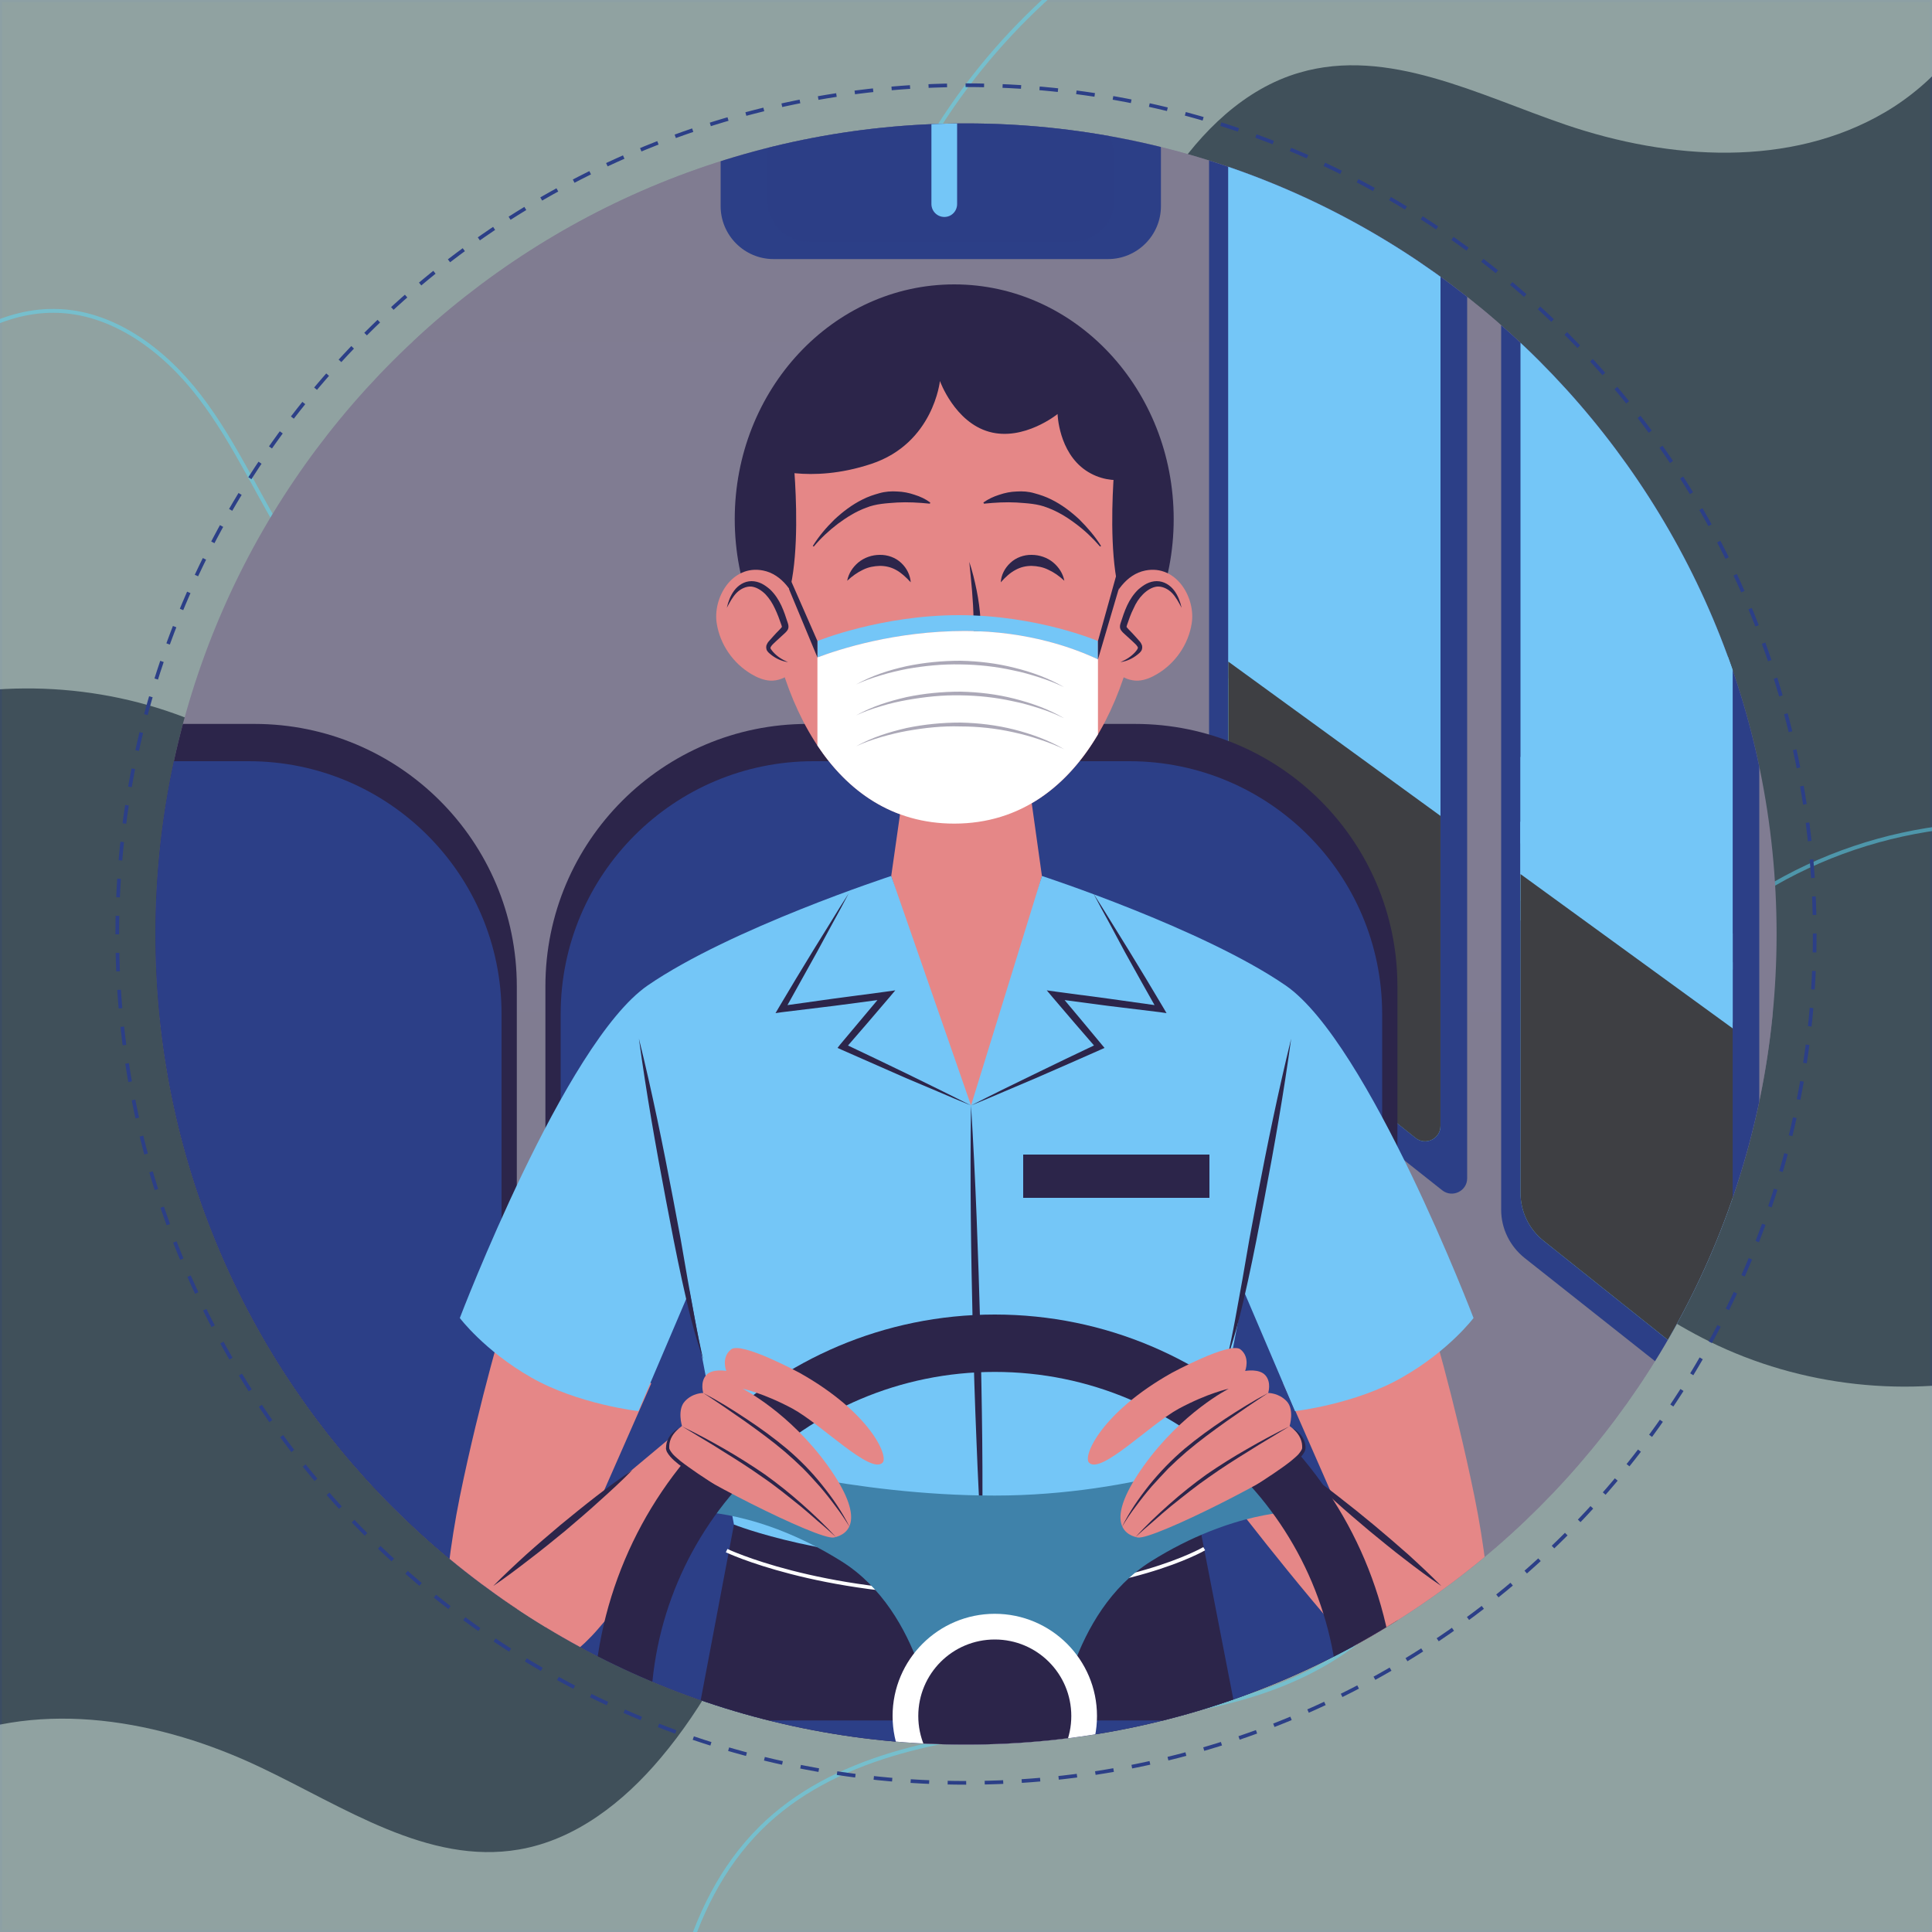 <svg version="1.2" xmlns="http://www.w3.org/2000/svg" viewBox="0 0 1000 1000" width="1000" height="1000"><rect x="0" y="0" width="1000" height="1000" fill="#333333" stroke="none"/><defs><clipPath clipPathUnits="userSpaceOnUse" id="cp1"><path d="m1000 1000h-1000v-1000h1000z"/></clipPath><clipPath clipPathUnits="userSpaceOnUse" id="cp2"><path d="m919.56 483.44c0 231.72-187.84 419.56-419.56 419.56-231.72 0-419.56-187.84-419.56-419.56 0-231.72 187.84-419.56 419.56-419.56 231.72 0 419.56 187.84 419.56 419.56z"/></clipPath><clipPath clipPathUnits="userSpaceOnUse" id="cp3"><path d="m799.91 167.32l85 67.8c7.54 6.01 11.93 15.13 11.93 24.78v443.88c0 6.67-7.7 10.38-12.91 6.22l-85-67.79c-7.54-6.02-11.93-15.14-11.93-24.79v-443.88c0-6.66 7.7-10.37 12.91-6.22zm-151.26-121l85 67.79c7.55 6.02 11.94 15.14 11.94 24.79v443.88c0 6.66-7.7 10.37-12.91 6.22l-85-67.8c-7.54-6.01-11.94-15.13-11.94-24.78v-443.88c0-6.67 7.7-10.38 12.91-6.22z"/></clipPath></defs><style>.a{opacity:.2;fill:#74c6f7;stroke:#2c3f87;stroke-miterlimit:10;stroke-width:2}.b{opacity:.5;mix-blend-mode:multiply;fill:#e1f5e9}.c{opacity:.5;mix-blend-mode:multiply;fill:none;stroke:#5cddfa;stroke-miterlimit:10;stroke-width:2}.d{fill:#807c92}.e{opacity:.6;mix-blend-mode:multiply;fill:#807c92}.f{fill:#2c3f87}.g{fill:#74c6f7}.h{fill:#3e3f43}.i{fill:#2c254a}.j{fill:#e58787}.k{fill:none;stroke:#fff;stroke-miterlimit:10;stroke-width:1.9}.l{mix-blend-mode:multiply;fill:#e58787}.m{fill:#fff}.n{fill:#3f82aa}.o{opacity:.5;mix-blend-mode:multiply;fill:#2c3f87}.p{fill:none;stroke:#2c3f87;stroke-miterlimit:10;stroke-width:1.9;stroke-dasharray:9.585,9.585}</style><path class="a" d="m1000 1000h-1000v-1000h1000z"/><g style="mix-blend-mode:multiply"><g style="mix-blend-mode:multiply"><g clip-path="url(#cp1)" style="mix-blend-mode:overlay"><path class="b" d="m-163.8 454.8c19.4-39.9 57.1-69 98.7-84.4 49.7-18.4 105.9-18.8 155.8-0.9 82.9 29.7 149.4 107.2 237.5 109.7 49.8 1.4 98.1-23.1 132.8-58.9 34.8-35.7 57.3-81.8 72.9-129.1 22.1-66.9 32.3-139.5 71.3-198.2 16.4-24.8 38.9-47.1 67.4-55.4 45.8-13.4 92.7 11.6 137.9 27 53.8 18.3 116 22.3 165-6.4 52.7-30.8 80.2-99.3 63.3-158.1l-1155.7-34.1z"/><path class="b" d="m1147.3 638.8c-23.8 37.4-64.6 61.9-107.7 72.5-51.5 12.6-107.4 6.5-154.9-17-79-39-136.1-123.6-223.3-136.2-49.3-7.1-100.1 11.7-138.7 43.2-38.7 31.5-66.3 74.7-87.3 120-29.6 63.9-48 134.8-93.5 188.7-19.1 22.7-44 42.3-73.3 47.3-47.1 8.1-90.8-22.2-133.9-42.6-51.3-24.4-112.7-35.5-164.6-12.7-56 24.7-91.1 89.6-81.1 149.9l1144.2 166.4z"/><path class="c" d="m338.9 1106.2c5.8-57.3 13.9-119.4 54.8-160 37.6-37.2 93.9-46.9 146.5-52 52.7-5.1 108.3-8.5 152.6-37.4 54.1-35.4 79.2-101.1 95.5-163.7 16.3-62.6 28.2-128.9 67.1-180.6 41.7-55.3 111.6-86.5 180.8-85.9 69.2 0.6 136.7 31.4 186.5 79.4v600.2z"/><path class="c" d="m641.8-64.1c0 0-143.9 49.2-192.4 209.7-22.7 75.1-75.7 142-144.8 179-26.6 14.3-57.8 23.7-87 15.8-29.1-8-51.3-31.9-67.5-57.4-16.2-25.6-28.3-53.7-46.7-77.7-18.4-24.1-45.3-44.3-75.5-44.4-28.1-0.2-53.4 16.7-73.7 36.1-20.2 19.5-37.6 42.2-60.4 58.5-21.7 15.5-48 24.7-74.7 26-39.3 1.9-77.4-12.8-114-27.1l165-543.3z"/></g></g></g><g clip-path="url(#cp2)"><path class="d" d="m72.4 939.3h859.8v-878.5h-859.8z"/><path class="e" d="m72.4 939.3h859.8v-415.3h-859.8z"/><path class="e" d="m72.4 32.9h859.8v143.9h-859.8z"/><path class="f" d="m789.9 144l108.7 86.1c7.6 6 12 15.2 12 24.9v475.9c0 6.6-7.6 10.3-12.8 6.2l-108.7-86c-7.6-6.1-12.1-15.2-12.1-24.9v-475.9c0-6.7 7.7-10.4 12.9-6.3z"/><path class="g" d="m799.9 167.3l85 67.8c7.6 6 11.9 15.2 11.9 24.8v443.9c0 6.6-7.7 10.4-12.9 6.2l-85-67.8c-7.5-6-11.9-15.1-11.9-24.8v-443.9c0-6.6 7.7-10.3 12.9-6.2z"/><path class="f" d="m638.7 23l108.7 86.1c7.6 6 12 15.2 12 24.8v476c0 6.6-7.7 10.3-12.9 6.2l-108.7-86c-7.6-6.1-12-15.2-12-24.9v-475.9c0-6.7 7.7-10.4 12.9-6.3z"/><path class="g" d="m648.7 46.3l85 67.8c7.5 6 11.9 15.2 11.9 24.8v443.9c0 6.6-7.7 10.4-12.9 6.2l-85-67.8c-7.6-6-12-15.1-12-24.8v-443.9c0-6.6 7.7-10.3 13-6.2z"/><g clip-path="url(#cp3)"><g style="mix-blend-mode:multiply"><path class="g" d="m615.7 390.2c-8.1 20.1-30.9 29.9-51.1 21.8-20.1-8.1-29.8-31-21.7-51.1 8.1-20.1 31-29.9 51.1-21.8 20.1 8.1 29.8 31 21.7 51.1z"/><path class="g" d="m651.4 382.4c-4.9 12-18.5 17.8-30.5 13-12-4.9-17.8-18.5-13-30.5 4.9-12 18.5-17.8 30.5-13 12 4.9 17.8 18.5 13 30.5z"/><path class="g" d="m663.2 415.6c-4.8 12-18.4 17.8-30.4 13-12-4.9-17.8-18.5-13-30.5 4.8-12 18.5-17.8 30.5-13 12 4.9 17.8 18.5 12.9 30.5z"/><path class="g" d="m700.6 407.3c-4.8 12-18.4 17.8-30.4 13-12-4.8-17.8-18.5-13-30.5 4.8-12 18.5-17.8 30.5-12.9 12 4.8 17.8 18.4 12.9 30.4z"/><path class="g" d="m736 396.3c-4.9 12-18.5 17.8-30.5 13-12-4.8-17.8-18.5-13-30.5 4.9-12 18.5-17.8 30.5-13 12 4.9 17.8 18.5 13 30.5z"/><path class="g" d="m731.5 426.5c-4.8 12-18.5 17.8-30.4 13-12-4.8-17.8-18.5-13-30.5 4.8-12 18.5-17.8 30.4-12.9 12 4.8 17.9 18.4 13 30.4z"/><path class="g" d="m766 421.7c-4.8 12-18.4 17.8-30.4 12.9-12-4.8-17.8-18.4-13-30.4 4.8-12 18.5-17.8 30.5-13 12 4.8 17.8 18.5 12.9 30.5z"/><path class="g" d="m627.8 352.8c-4.8 12-18.4 17.8-30.4 12.9-12-4.8-17.8-18.4-13-30.4 4.8-12 18.5-17.8 30.5-13 12 4.8 17.8 18.5 12.9 30.5z"/><path class="g" d="m790 460.4c-8.1 20.1-31 29.9-51.1 21.8-20.1-8.1-29.9-31-21.8-51.1 8.1-20.2 31-29.9 51.1-21.8 20.2 8.1 29.9 31 21.8 51.1z"/><path class="g" d="m832.3 462.4c-6.3 15.6-24.1 23.2-39.8 16.9-15.6-6.3-23.2-24.1-16.9-39.8 6.3-15.6 24.1-23.2 39.7-16.9 15.7 6.3 23.3 24.1 17 39.8z"/><path class="g" d="m936 522.3c-4.8 12-18.4 17.8-30.4 13-12-4.9-17.8-18.5-13-30.5 4.8-12 18.5-17.8 30.5-13 12 4.9 17.8 18.5 12.9 30.5z"/><path class="g" d="m956.4 542.3c-4.8 12-18.5 17.8-30.5 13-12-4.8-17.8-18.5-12.9-30.5 4.8-11.9 18.4-17.8 30.4-12.9 12 4.8 17.8 18.4 13 30.4z"/><path class="g" d="m874 490.4c-7.4 18.3-28.3 27.2-46.6 19.8-18.4-7.4-27.3-28.2-19.9-46.6 7.4-18.3 28.3-27.2 46.6-19.8 18.4 7.4 27.3 28.2 19.9 46.6z"/><path class="g" d="m904 521.3c-7.3 18.3-28.2 27.2-46.6 19.8-18.3-7.4-27.2-28.3-19.8-46.6 7.4-18.4 28.2-27.3 46.6-19.9 18.4 7.4 27.2 28.3 19.8 46.7z"/><path class="g" d="m802.1 422.9c-4.8 12-18.5 17.8-30.5 13-12-4.8-17.8-18.5-13-30.5 4.9-11.9 18.5-17.8 30.5-12.9 12 4.8 17.8 18.4 13 30.4z"/><path class="g" d="m789.2 463.5l25.5-134.5 25.6 134.5z"/><path class="g" d="m840.3 463.5l16.4-86.2 16.3 86.2z"/><path class="g" d="m863.5 501.8l34.3-180.9 34.4 180.9z"/><path class="g" d="m628.7 392.1l20.6-108 20.5 108z"/><path class="g" d="m669.8 392.1l13.2-69.2 13.1 69.2z"/><path class="g" d="m696.1 390.2l27.6-145.3 27.6 145.3z"/></g><path class="h" d="m477 885.7h479.4v-310.1l-479.4-348.6z"/></g><path class="i" d="m723.3 910.4h-441v-399.9c0-75 60.8-135.8 135.8-135.8h169.4c75 0 135.8 60.8 135.8 135.8z"/><path class="f" d="m715.4 910.4h-425.2v-385.6c0-72.2 58.6-130.8 130.9-130.8h163.4c72.3 0 130.9 58.6 130.9 130.8z"/><path class="i" d="m267.5 910.4h-440.9v-399.9c0-75 60.8-135.8 135.7-135.8h169.4c75 0 135.8 60.8 135.8 135.8z"/><path class="f" d="m259.6 910.4h-425.1v-385.6c0-72.2 58.6-130.8 130.9-130.8h163.3c72.3 0 130.9 58.6 130.9 130.8z"/><path class="j" d="m664.2 716l25.3 57.7-45.8-38.3-17.1 26.5c0 0 29.7 40.1 65.1 81.2 35.4 41.2 81.6 29.7 81.6 29.7 0 0 0.3-47.3-10.1-98.1-10.4-50.9-23.9-95.8-23.9-95.8z"/><path class="i" d="m674 760.9c6.5 4.4 12.8 9 18.9 13.8 6.2 4.8 12.3 9.7 18.3 14.7 6 5 11.9 10.1 17.8 15.3 5.8 5.3 11.5 10.6 17 16.2-6.5-4.4-12.8-9.1-19-13.9-6.2-4.7-12.2-9.7-18.2-14.6-6-5.1-12-10.1-17.8-15.4-5.8-5.2-11.5-10.5-17-16.1z"/><path class="j" d="m337.1 716l-25.4 57.7 45.8-38.3 17.2 26.5c0 0-29.7 40.1-65.1 81.2-35.5 41.2-81.6 29.7-81.6 29.7 0 0-0.3-47.3 10-98.1 10.4-50.9 24-95.8 24-95.8z"/><path class="i" d="m327.3 760.9c-5.5 5.6-11.3 10.9-17.1 16.1-5.8 5.3-11.7 10.3-17.7 15.4-6 4.9-12.1 9.9-18.3 14.6-6.2 4.8-12.4 9.5-18.9 13.9 5.5-5.6 11.2-10.9 17-16.2 5.8-5.2 11.8-10.3 17.7-15.3 6.1-5 12.1-9.9 18.3-14.7 6.2-4.8 12.5-9.4 19-13.8z"/><path class="i" d="m620.8 789.1h-240.9l-19.2 101.4h279.8z"/><path class="j" d="m539.3 453.4l-6-42.8-33-6.8-32.9 6.8-6.1 42.8 41.3 133.2z"/><path class="g" d="m665.5 510.1c-42.9-29.5-126.2-56.7-126.2-56.7l-36.7 118.8-41.3-118.8c0 0-83.3 27.2-126.1 56.7-42.9 29.6-97.2 172.1-97.2 172.1 0 0 12.7 16.9 36.8 30.7 24.2 13.9 55.6 17.5 55.6 17.5l26.5-62.1 23 120.8c0 0 47.9 19.3 125 19.3 77 0 115.9-19.3 115.9-19.3l23-120.8 26.5 62.1c0 0 31.4-3.6 55.5-17.5 24.2-13.8 36.9-30.7 36.9-30.7 0 0-54.4-142.5-97.2-172.1z"/><path class="k" d="m376.1 802.6c0 0 46.9 22.4 127.1 22.4 80.3 0 120.1-23.4 120.1-23.4"/><path class="i" d="m607.5 268.7c0 67.1-50.9 121.5-113.6 121.5-62.7 0-113.6-54.4-113.6-121.5 0-67.1 50.9-121.5 113.6-121.5 62.7 0 113.6 54.4 113.6 121.5z"/><path class="j" d="m591.6 290.2c0 54-27 136.1-97.7 136.1-70.7 0-97.7-82.1-97.7-136.1 0-54 43.7-97.7 97.7-97.7 54 0 97.7 43.7 97.7 97.7z"/><path class="i" d="m394.1 323.6c25.6 0 16.4-87.5 16.4-87.5h-24.1z"/><path class="i" d="m593.7 323.6c-25.6 0-16.4-87.5-16.4-87.5h24.1z"/><path class="j" d="m371 322.8c1.7 10.7 8.4 20.5 17.9 26.1 3 1.8 6.3 3.2 9.8 3.4 7.9 0.3 15-6.1 17.3-13.5 2.3-7.3 0.8-15.2-1.7-22.5-3.2-9.3-9.3-19-19.3-21-16.2-3.2-26.2 14.3-24 27.5z"/><path class="l" d="m407.9 342.7c-3.5-0.9-6.7-2.8-9.1-5.3-0.5-0.6-0.9-1.1-1.1-1.8-0.2-1.3 0.8-2.5 1.8-3.5q3-2.9 5.9-5.9c0.4-0.4 0.8-0.8 1-1.3 0.1-0.6-0.1-1.2-0.2-1.8-2.4-7.2-5.2-14.9-11.7-19-1.8-1.1-3.8-1.9-6-1.9-3.1 0-6.1 1.9-8 4.3-2 2.4-3.2 5.3-4.3 8.1 0 0-1.5 15.6 9.8 24.6 11.4 9.1 21.9 3.5 21.9 3.5z"/><path class="i" d="m376.2 314.6c0.7-3.1 1.8-6.2 3.8-8.9 2-2.7 5.2-4.9 9-4.9 1.9 0 3.7 0.5 5.3 1.3 1.6 0.8 3 1.9 4.3 3 2.5 2.4 4.4 5.3 5.8 8.3 1.4 3 2.4 6.1 3.4 9.2 0.1 0.4 0.3 0.9 0.3 1.6 0.1 0.6-0.2 1.6-0.6 2.1-0.8 1.1-1.3 1.4-1.9 2q-1.7 1.6-3.5 3.2c-1.1 1.1-2.5 2.2-3 3.1-0.3 0.5-0.4 0.7-0.2 1.2 0.3 0.5 0.8 1.1 1.3 1.7 2.1 2.3 4.7 4 7.7 5.2-3.2-0.4-6.3-1.8-8.9-3.9-0.6-0.5-1.3-1-1.9-1.9-0.6-0.9-0.7-2.4-0.2-3.3 0.4-1 1-1.7 1.6-2.3l1.6-1.8q1.6-1.8 3.3-3.5c0.5-0.5 1.2-1.3 1.3-1.5 0.1-0.1 0 0 0-0.1q0-0.2-0.2-0.8c-1-2.9-2.1-5.9-3.4-8.6-1.3-2.8-2.9-5.3-4.9-7.4-2-2-4.6-3.7-7.3-4-2.6-0.2-5.5 1.1-7.6 3.2-2.1 2.1-3.6 5-5.1 7.8z"/><path class="j" d="m616.8 322.8c-1.7 10.7-8.4 20.5-17.9 26.1-3 1.8-6.3 3.2-9.8 3.4-7.9 0.3-15-6.1-17.3-13.5-2.3-7.3-0.8-15.2 1.7-22.5 3.2-9.3 9.3-19 19.3-21 16.2-3.2 26.2 14.3 24 27.5z"/><path class="l" d="m579.9 342.7c3.5-0.9 6.7-2.8 9.1-5.3 0.5-0.6 0.9-1.1 1.1-1.8 0.2-1.3-0.9-2.5-1.8-3.5q-3-2.9-5.9-5.9c-0.4-0.4-0.8-0.8-1-1.3-0.1-0.6 0.1-1.2 0.2-1.8 2.4-7.2 5.2-14.9 11.7-19 1.8-1.1 3.8-1.9 6-1.9 3.1 0 6 1.9 8 4.3 2 2.4 3.2 5.3 4.3 8.1 0 0 1.5 15.6-9.8 24.6-11.4 9.1-21.9 3.5-21.9 3.5z"/><path class="i" d="m611.6 314.6c-1.5-2.8-3-5.7-5.1-7.8-2.1-2.1-5-3.4-7.6-3.2-2.7 0.3-5.3 2-7.3 4-2.1 2.1-3.7 4.6-4.9 7.4-1.4 2.7-2.4 5.7-3.4 8.6q-0.2 0.6-0.2 0.8c0 0.1-0.1 0 0 0.1 0.1 0.2 0.8 1 1.3 1.5q1.7 1.7 3.3 3.5l1.6 1.8c0.6 0.6 1.2 1.3 1.6 2.3 0.5 0.9 0.4 2.4-0.2 3.3-0.6 0.9-1.3 1.4-1.9 1.9-2.6 2.1-5.7 3.5-8.9 3.9 3-1.2 5.6-2.9 7.7-5.2 0.5-0.6 1-1.2 1.2-1.7 0.3-0.5 0.2-0.7-0.1-1.2-0.5-0.9-1.9-2-3-3.1q-1.8-1.6-3.5-3.2c-0.6-0.6-1.1-0.9-1.9-2-0.4-0.5-0.7-1.5-0.6-2.1 0-0.7 0.2-1.2 0.3-1.6 1-3.1 2-6.2 3.4-9.2 1.4-3 3.3-5.9 5.8-8.3 1.3-1.1 2.7-2.2 4.3-3 1.6-0.8 3.4-1.3 5.2-1.3 3.9 0 7.1 2.2 9.1 4.9 2 2.7 3.1 5.8 3.8 8.9z"/><path class="i" d="m396.4 241.8c0 0 22.4 9 54.6-1.7 32.2-10.7 35.5-42.9 35.5-42.9 0 0 7.6 21.3 25.5 26.3 17.9 5 35.4-9.2 35.4-9.2 0 0 0.5 19.6 14.6 29.2 14.2 9.6 29.6 2.5 29.6 2.5l-45-64.6h-126.7z"/><path class="i" d="m438.5 300.6c0.7-3.7 2.8-7 5.8-9.5 3-2.5 7.1-3.9 11-3.9 4.1-0.1 8.3 1.4 11.2 4.2 2.9 2.7 4.6 6.3 4.9 10-2.5-2.7-5-5-7.6-6.4-2.7-1.5-5.5-2.1-8.4-2.1-3 0.1-5.9 0.6-8.7 2-2.8 1.3-5.5 3.2-8.2 5.7z"/><path class="i" d="m550.9 300.6c-2.7-2.5-5.4-4.4-8.3-5.7-2.8-1.4-5.7-1.9-8.6-2-2.9 0-5.7 0.6-8.4 2.1-2.7 1.4-5.2 3.7-7.6 6.4 0.2-3.7 2-7.3 4.9-10 2.9-2.8 7.1-4.3 11.1-4.2 4 0 8.1 1.4 11.1 3.9 3 2.5 5.1 5.8 5.8 9.5z"/><path class="i" d="m420.7 282.6c3.1-5 6.9-9.5 11.2-13.7 4.3-4 9.1-7.7 14.6-10.4 2.7-1.4 5.7-2.4 8.6-3.2 3.1-0.9 6.2-1.1 9.3-0.9 3.1 0.1 6.1 0.7 9 1.7 2.9 0.9 5.7 2.2 8.1 4l-0.2 0.6c-5.9-0.6-11.5-0.9-17-0.6-5.4 0.4-10.8 0.6-16 2.7-5.2 1.9-10 4.9-14.6 8.3-4.5 3.4-8.8 7.4-12.5 11.8z"/><path class="i" d="m569.4 282.9c-3.8-4.4-8-8.4-12.6-11.8-4.5-3.4-9.4-6.4-14.6-8.3-5.1-2.1-10.6-2.3-16-2.7-5.5-0.3-11 0-16.9 0.6l-0.3-0.6c2.5-1.8 5.3-3.1 8.2-4 2.9-1 5.9-1.6 9-1.7 3.1-0.2 6.2 0 9.2 0.9 3 0.8 5.9 1.8 8.7 3.2 5.5 2.7 10.3 6.4 14.6 10.4 4.2 4.2 8.1 8.7 11.2 13.7z"/><path class="i" d="m501.7 290.8c1.6 4.8 2.8 9.8 3.8 14.7 1 5 1.7 10 2 15.2q0.4 7.6 0.2 15.1c-0.1 5.1-0.4 10.1-0.8 15.2l-0.1 1.8-1.7-0.3c-7.7-1.5-15.3-3.2-22.9-5.3 7.9 0.4 15.6 1.2 23.4 2.1l-1.9 1.5 0.2-15c0-5 0.1-10 0-15-0.1-9.9-1.2-19.9-2.2-30z"/><path class="g" d="m568.3 341.3v-9.5c0 0-31.3-13.4-71.9-13.4-40.6 0-73.3 13.4-73.3 13.4v8.5c11.4-4.3 40.2-13.7 76.5-13.7 32.8 0 57.1 9.2 68.7 14.7z"/><path class="m" d="m499.6 326.6c-36.3 0-65.1 9.4-76.5 13.7v45.6c15.6 23.5 38.7 40.4 70.8 40.4 34.7 0 58.8-19.8 74.4-46.2v-38.8c-11.6-5.5-35.9-14.7-68.7-14.7z"/><path class="i" d="m423.1 331.8l-15-34.2 0.4 7.6 14.6 35.1z"/><path class="i" d="m578.5 295.2l-10.2 36.6v9.5l10.7-36.3z"/><g style="opacity:.4"><path class="i" d="m443.1 354.3c8.1-4.6 17.1-7.5 26.2-9.5 9.1-1.9 18.5-2.8 27.8-2.8 9.4 0.2 18.7 1.3 27.8 3.6 9 2.2 17.9 5.4 25.9 10.1-4.2-2-8.5-3.7-12.9-5.1-4.4-1.4-8.8-2.7-13.4-3.6-9-2-18.2-3-27.4-3.1-9.2-0.2-18.4 0.7-27.5 2.3-4.5 0.9-9 1.9-13.5 3.3-4.4 1.3-8.8 2.8-13 4.8z"/><path class="i" d="m443.1 370.3c8.1-4.6 17.1-7.4 26.2-9.5 9.1-1.9 18.5-2.8 27.8-2.8 9.4 0.2 18.7 1.3 27.8 3.6 9 2.3 17.9 5.4 25.9 10.2-4.2-2.1-8.5-3.8-12.9-5.2-4.4-1.4-8.8-2.7-13.4-3.6-9-2-18.2-3-27.4-3.1-9.2-0.2-18.4 0.8-27.5 2.4-4.5 0.8-9 1.8-13.5 3.2-4.4 1.3-8.8 2.8-13 4.8z"/><path class="i" d="m443.1 386.3c8.1-4.6 17.1-7.4 26.2-9.5 9.1-1.9 18.5-2.8 27.8-2.8 9.4 0.2 18.7 1.3 27.8 3.6 9 2.3 17.9 5.5 25.9 10.2-4.2-2-8.5-3.7-12.9-5.1-4.4-1.5-8.8-2.7-13.4-3.7-9-2-18.2-3-27.4-3-9.2-0.3-18.4 0.7-27.5 2.3-4.5 0.8-9 1.9-13.5 3.2-4.4 1.3-8.8 2.8-13 4.8z"/></g><path class="i" d="m330.7 537.6c6.8 27.4 12.4 55.1 17.7 82.9l3.9 20.8 3.6 20.8c1.3 7 2.5 13.9 3.8 20.9q1.9 10.4 4.3 20.7c-4.7-13.4-8-27.2-11-41-3-13.8-5.7-27.7-8.3-41.5-5.3-27.8-10.2-55.6-14-83.6z"/><path class="i" d="m668.3 537.6c-3.8 28-8.7 55.8-14 83.6-2.6 13.8-5.3 27.7-8.3 41.5-3 13.8-6.3 27.6-11 41q2.4-10.3 4.3-20.7c1.3-7 2.5-13.9 3.8-20.9l3.6-20.8 3.9-20.8c5.3-27.8 11-55.5 17.7-82.9z"/><path class="i" d="m502.6 572.2c2.4 38.4 3.7 76.9 4.8 115.3 0.4 19.3 0.8 38.5 1 57.7q0.3 28.9-0.1 57.8-1.8-28.8-2.9-57.7c-0.8-19.2-1.4-38.4-1.9-57.7-0.9-38.4-1.5-76.9-0.9-115.4z"/><path class="n" d="m360 782.4c0 0 33.2-0.8 75.5 25.7 42.3 26.4 48.4 87.6 48.4 87.6h63.5c0 0 6.1-61.2 48.4-87.6 42.3-26.5 75.5-25.7 75.5-25.7l-24.9-32.5c0 0-57.5 24.2-131.5 24.2-74.1 0-138.3-18.9-138.3-18.9z"/><path class="m" d="m514.9 941.1c-29.2 0-52.9-23.7-52.9-52.9 0-29.2 23.7-52.9 52.9-52.9 29.2 0 52.9 23.7 52.9 52.9 0 29.2-23.7 52.9-52.9 52.9z"/><path fill-rule="evenodd" class="i" d="m722.7 888.2c0 114.7-93.1 207.8-207.8 207.8-114.8 0-207.8-93.1-207.8-207.8 0-114.8 93-207.8 207.8-207.8 114.7 0 207.8 93 207.8 207.8zm-29.7 0c0-98.4-79.8-178.1-178.1-178.1-98.4 0-178.1 79.7-178.1 178.1 0 98.3 79.7 178.1 178.1 178.1 98.3 0 178.1-79.8 178.1-178.1z"/><path class="i" d="m514.9 927.8c-21.9 0-39.6-17.7-39.6-39.6 0-21.9 17.7-39.6 39.6-39.6 21.9 0 39.6 17.7 39.6 39.6 0 21.9-17.7 39.6-39.6 39.6z"/><path class="j" d="m413.9 710.6c36.5 20.5 46.2 43.2 42.9 46.5-6.2 6.2-31.5-19.8-46.6-28-15.1-8.1-25.8-10.3-25.8-10.3 0 0 24.2 12.2 44.1 39.9 19.8 27.7 11 35.5 3.1 37.1-7.9 1.6-78-34.3-84.3-41.8-6.3-7.6 5.7-15.9 5.7-15.9 0 0-2.6-8.4 1.5-12.8 4-4.4 9.5-4.3 9.5-4.3 0 0-1.7-5.4 1.4-9.1 3.2-3.7 10.5-2.3 10.5-2.3 0 0-2.8-7.1 2.6-11.2 5.3-4.1 35.4 12.2 35.4 12.2z"/><path class="i" d="m364 721c7.7 4 15.1 8.6 22.3 13.4 7.3 4.8 14.3 9.9 21 15.5 6.6 5.6 12.8 11.9 18.2 18.7 5.5 6.8 10.4 14 14.3 21.8q-3.4-5.6-7.3-10.7-3.9-5.3-8.1-10.2c-2.9-3.2-5.7-6.4-8.8-9.5q-4.6-4.5-9.5-8.7c-6.6-5.6-13.6-10.7-20.6-15.7-7.1-5-14.3-9.9-21.5-14.6z"/><path class="i" d="m353.2 738.4c7.4 3.6 14.7 7.5 21.8 11.6q10.6 6.1 20.8 13.1c6.7 4.8 13.1 9.9 19.3 15.4 6.1 5.4 12.1 11.1 17.6 17.1-3-2.7-6-5.5-9.2-8.1q-4.6-4.1-9.3-8c-6.4-5.1-12.7-10.3-19.5-14.9-6.6-4.7-13.5-9.1-20.5-13.4q-5.1-3.3-10.4-6.4z"/><path class="i" d="m351.3 739.3c-2.8 2.4-4.8 5.7-4.9 9.1 0 0.4 0 0.9 0 1.2q0.1 0.5 0.4 1c0.4 0.7 0.9 1.4 1.5 2.1 1.2 1.3 2.6 2.4 4 3.6 2.8 2.2 5.9 4.3 8.9 6.4l9.2 6.1q-5.1-2.1-10-4.9c-3.2-1.8-6.3-3.8-9.3-6.1-1.5-1.2-2.9-2.4-4.2-3.9-0.6-0.7-1.2-1.5-1.7-2.4-0.2-0.5-0.4-1-0.5-1.6 0-0.7 0.1-1.1 0.1-1.6 0.4-4.1 3.2-7.3 6.5-9z"/><path class="j" d="m606.5 710.6c-36.5 20.5-46.2 43.2-42.8 46.5 6.2 6.2 31.4-19.8 46.5-28 15.1-8.1 25.8-10.3 25.8-10.3 0 0-24.2 12.2-44 39.9-19.8 27.7-11 35.5-3.2 37.1 7.9 1.6 78-34.3 84.3-41.8 6.3-7.6-5.6-15.9-5.6-15.9 0 0 2.6-8.4-1.5-12.8-4.1-4.4-9.6-4.3-9.6-4.3 0 0 1.8-5.4-1.4-9.1-3.2-3.7-10.5-2.3-10.5-2.3 0 0 2.8-7.1-2.5-11.2-5.4-4.1-35.5 12.2-35.5 12.2z"/><path class="i" d="m656.4 721c-7.2 4.7-14.4 9.6-21.5 14.6-7 5-14 10.1-20.6 15.7q-4.9 4.2-9.5 8.7c-3 3.1-5.9 6.3-8.8 9.5q-4.2 4.9-8.1 10.2-3.9 5.1-7.2 10.7c3.8-7.8 8.8-15 14.2-21.8 5.5-6.8 11.6-13.1 18.2-18.7 6.7-5.6 13.8-10.7 21-15.5 7.3-4.8 14.7-9.4 22.3-13.4z"/><path class="i" d="m667.2 738.4l-10.6 6.4q-5.2 3.1-10.4 6.4c-7 4.3-13.9 8.7-20.5 13.4-6.7 4.6-13.1 9.8-19.5 14.9q-4.7 3.9-9.3 8c-3.1 2.6-6.2 5.4-9.2 8.1 5.5-6 11.5-11.7 17.6-17.1 6.2-5.5 12.6-10.6 19.3-15.4q10.2-7 20.9-13.1c7.1-4.1 14.3-8 21.7-11.6z"/><path class="i" d="m669.2 739.3c3.2 1.7 6 4.9 6.5 9 0 0.5 0.1 0.9 0 1.6-0.1 0.6-0.3 1.1-0.5 1.6-0.5 0.9-1.1 1.7-1.7 2.4-1.3 1.5-2.7 2.7-4.2 3.9-3 2.3-6.1 4.3-9.3 6.1q-4.8 2.8-10 4.9l9.2-6.1c3.1-2.1 6.1-4.2 8.9-6.4 1.4-1.2 2.8-2.3 4-3.6 0.6-0.7 1.1-1.4 1.5-2.1q0.3-0.5 0.4-1c0-0.3 0-0.8 0-1.2-0.1-3.4-2.1-6.7-4.8-9.1z"/><path class="i" d="m439.3 462.4c-2.7 5.1-5.4 10.2-8.2 15.2l-8.3 15.3-8.4 15.1-8.4 15.1-1.7-2.4 27.1-3.8 27.1-3.6 4.9-0.7-3.2 3.8q-11.3 13.3-22.7 26.4l-0.6-2.6q16.5 7.8 33 15.8l16.3 8c5.5 2.7 10.9 5.4 16.4 8.2-5.7-2.3-11.3-4.7-16.9-7.1l-16.8-7.1q-16.7-7.3-33.4-14.7l-2-0.9 1.4-1.8q11.2-13.4 22.4-26.7l1.7 3.1-27.1 3.6-27.1 3.3-3.4 0.5 1.7-2.9 8.9-14.9 9-14.8 9.1-14.7c3-5 6.1-9.9 9.2-14.7z"/><path class="i" d="m565.9 462.4c3.1 4.8 6.1 9.7 9.2 14.7l9.1 14.7 9 14.8 8.9 14.9 1.7 2.9-3.4-0.5-27.1-3.3-27.1-3.6 1.7-3.1q11.2 13.3 22.3 26.7l1.5 1.8-2 0.9q-16.7 7.4-33.5 14.7l-16.7 7.1c-5.6 2.4-11.2 4.8-16.9 7.1 5.4-2.8 10.9-5.5 16.3-8.2l16.4-8q16.4-8 32.9-15.8l-0.5 2.6q-11.4-13.1-22.7-26.4l-3.2-3.8 4.9 0.7 27.1 3.6 27.1 3.8-1.7 2.4-8.5-15.1-8.4-15.1-8.2-15.3c-2.8-5-5.5-10.1-8.2-15.2z"/><path class="i" d="m529.6 597.6h96.4v22.4h-96.4z"/><path class="f" d="m573.5 134.1h-173.1c-15.1 0-27.4-12.3-27.4-27.4v-28.8c0-15.2 12.3-27.5 27.4-27.5h173.1c15.1 0 27.4 12.3 27.4 27.5v28.8c0 15.1-12.3 27.4-27.4 27.4z"/><path class="o" d="m555.2 125.2h-136.5c-11.9 0-21.6-9.6-21.6-21.6v-22.7c0-11.9 9.7-21.6 21.6-21.6h136.5c11.9 0 21.6 9.7 21.6 21.6v22.7c0 12-9.7 21.6-21.6 21.6z"/><path class="g" d="m488.8 112.3c-3.7 0-6.7-3-6.7-6.7v-63.6h13.3v63.6c0 3.7-2.9 6.7-6.6 6.7z"/></g><path class="p" d="m939.3 483.4c0 242.7-196.7 439.4-439.3 439.4-242.6 0-439.3-196.7-439.3-439.4 0-242.6 196.7-439.3 439.3-439.3 242.6 0 439.3 196.7 439.3 439.3z"/></svg>